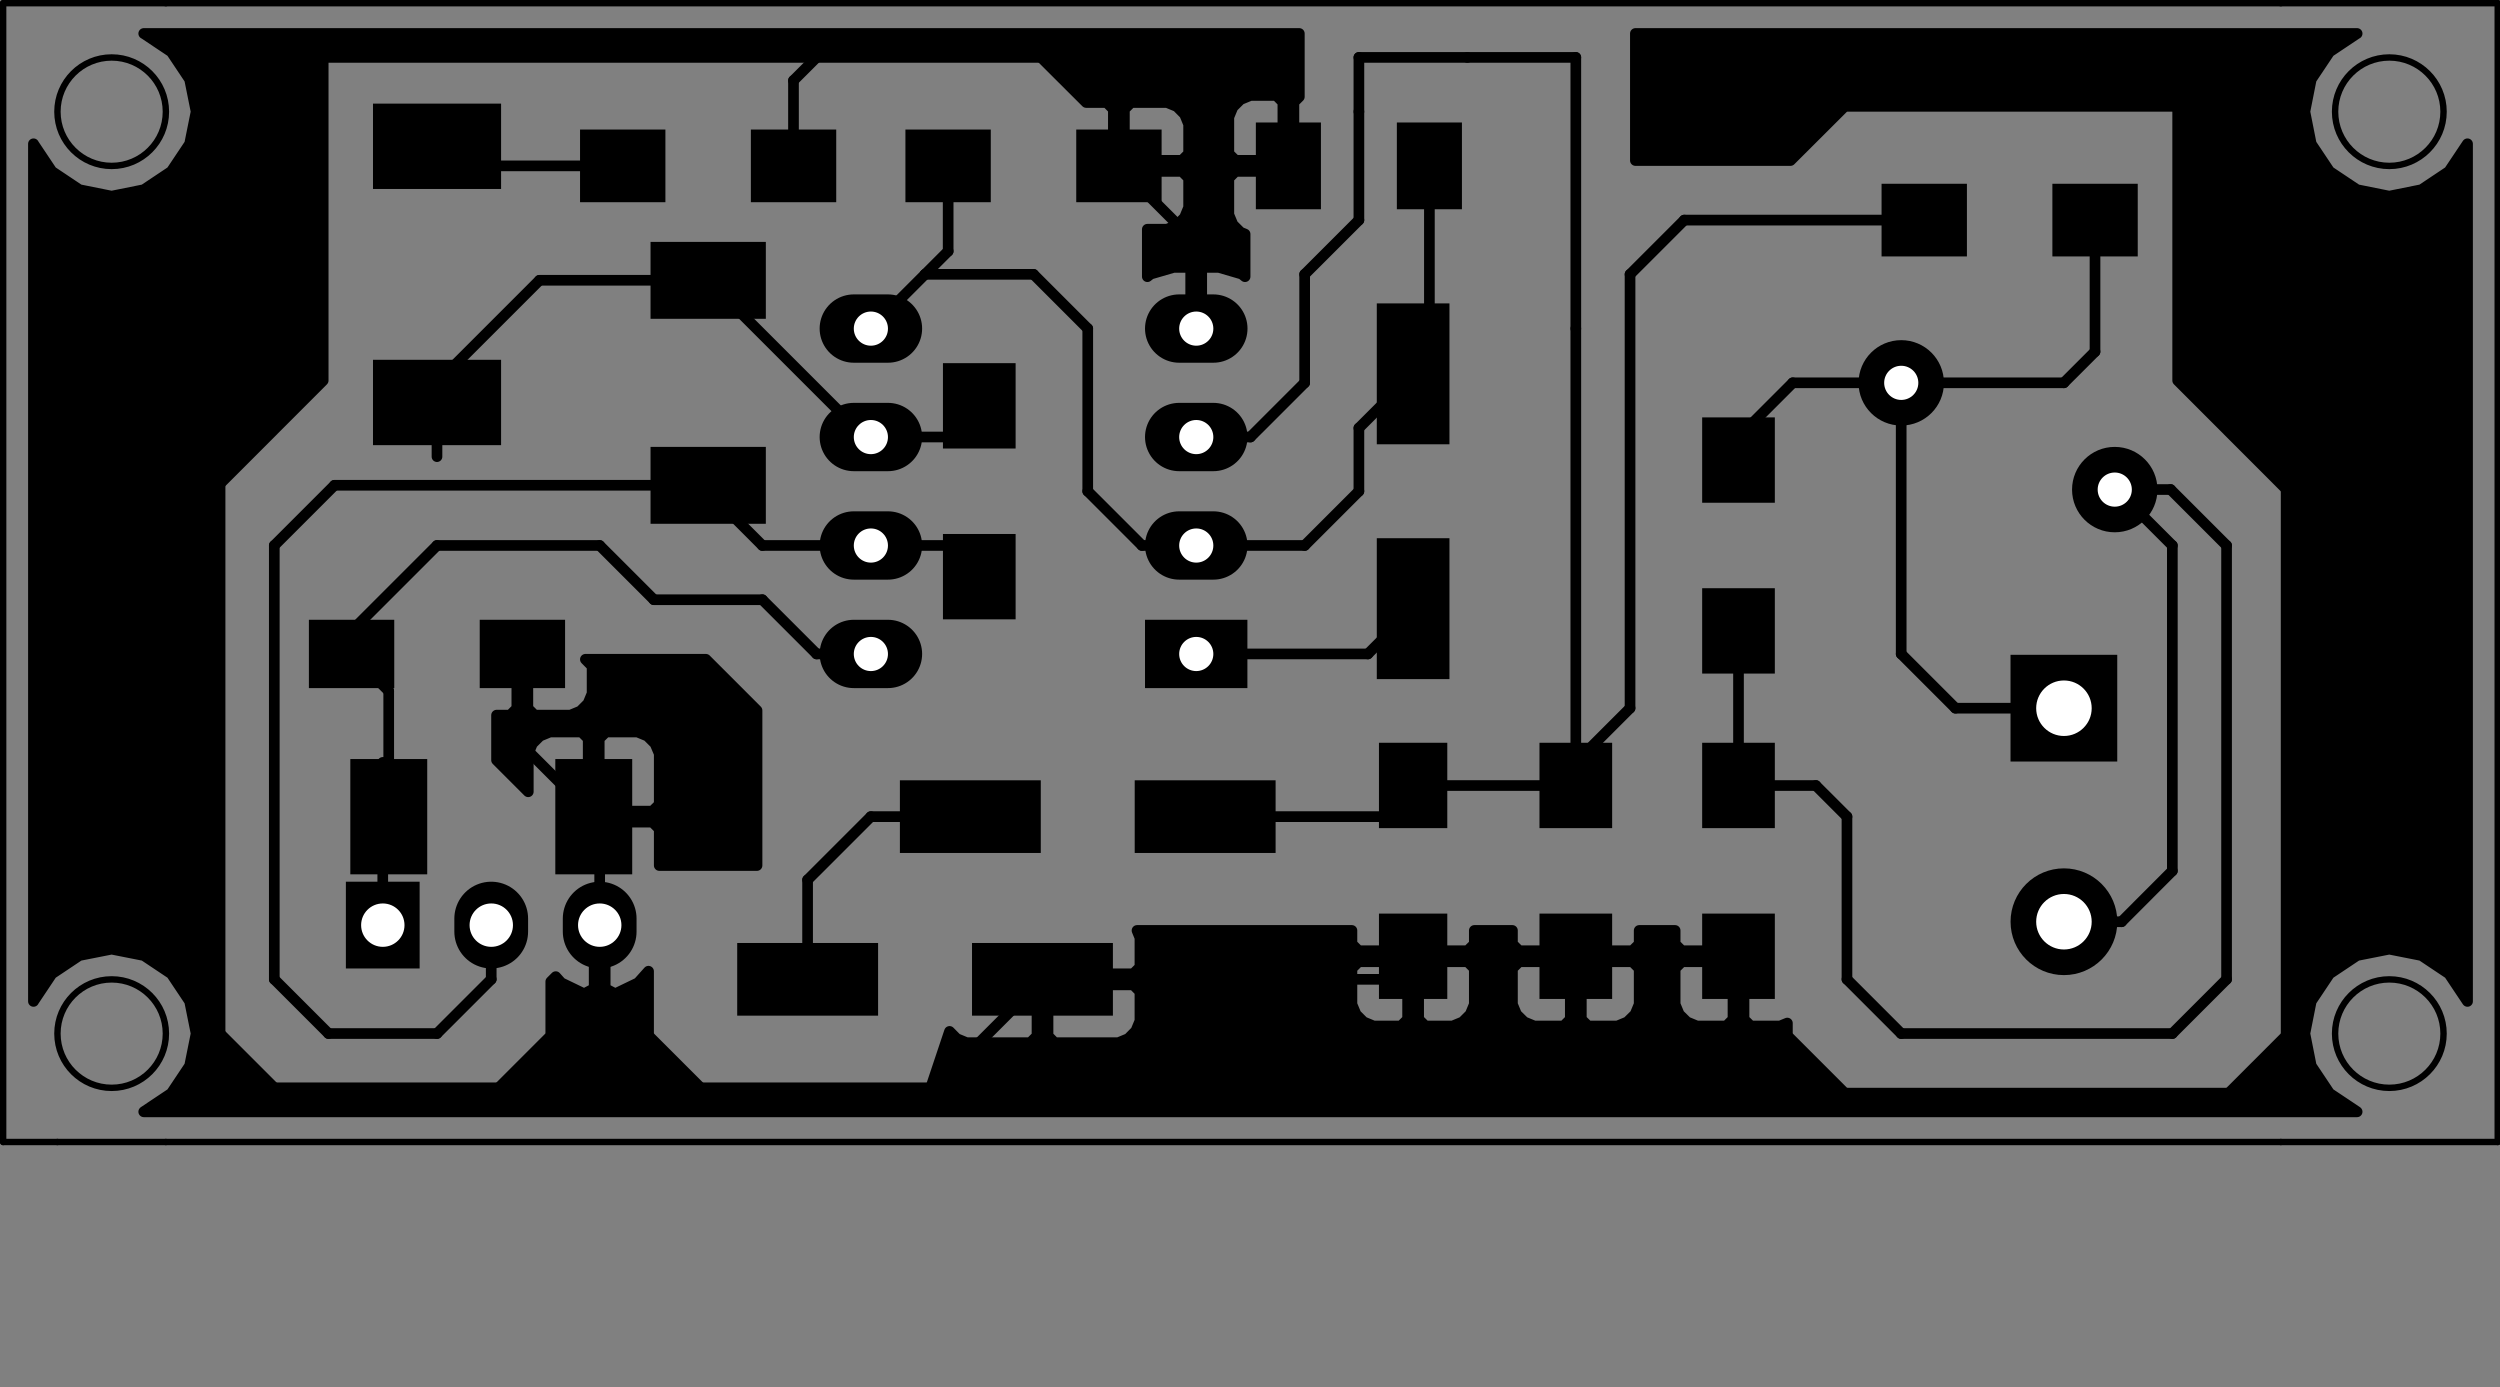 <?xml version="1.0" standalone="no"?>
 <!DOCTYPE svg PUBLIC "-//W3C//DTD SVG 1.1//EN" 
 "http://www.w3.org/Graphics/SVG/1.1/DTD/svg11.dtd"> 
<svg xmlns="http://www.w3.org/2000/svg" version="1.1" 
    width="5.855cm" height="3.249cm" viewBox="0 0 23050 12790 ">
<rect x="0" y="0" width="23050" height="12790" fill="#808080" stroke="none"/>
<title>SVG Picture created as current_sensor_00-brd.svg date 2017/01/28 16:19:25 </title>
  <desc>Picture generated by PCBNEW </desc>
<g style="fill:#000000; fill-opacity:1;stroke:#000000; stroke-opacity:1;
stroke-linecap:round; stroke-linejoin:round; "
 transform="translate(0 0) scale(1 1)">
</g>
<g style="fill:#000000; fill-opacity:0.0; 
stroke:#000000; stroke-width:-0; stroke-opacity:1; 
stroke-linecap:round; stroke-linejoin:round;">
</g>
<g style="fill:#000000; fill-opacity:0.0; 
stroke:#000000; stroke-width:0; stroke-opacity:1; 
stroke-linecap:round; stroke-linejoin:round;">
</g>
<g style="fill:#000000; fill-opacity:1.0; 
stroke:#000000; stroke-width:0; stroke-opacity:1; 
stroke-linecap:round; stroke-linejoin:round;">
<polyline style="fill-rule:evenodd;"
points="12714,6848
13344,6848
13344,7635
12714,7635
12714,6848
" /> 
<polyline style="fill-rule:evenodd;"
points="12714,8423
13344,8423
13344,9210
12714,9210
12714,8423
" /> 
<polyline style="fill-rule:evenodd;"
points="3230,8061
3230,6998
3939,6998
3939,8061
3230,8061
" /> 
<polyline style="fill-rule:evenodd;"
points="5120,8061
5120,6998
5829,6998
5829,8061
5120,8061
" /> 
<polyline style="fill-rule:evenodd;"
points="2848,6344
2848,5714
3635,5714
3635,6344
2848,6344
" /> 
<polyline style="fill-rule:evenodd;"
points="4423,6344
4423,5714
5210,5714
5210,6344
4423,6344
" /> 
<polyline style="fill-rule:evenodd;"
points="13479,1129
13479,1929
12879,1929
12879,1129
13479,1129
" /> 
<polyline style="fill-rule:evenodd;"
points="12179,1129
12179,1929
11579,1929
11579,1129
12179,1129
" /> 
<polyline style="fill-rule:evenodd;"
points="4620,4104
3439,4104
3439,3317
4620,3317
4620,4104
" /> 
<polyline style="fill-rule:evenodd;"
points="4620,1742
3439,1742
3439,955
4620,955
4620,1742
" /> 
<polyline style="fill-rule:evenodd;"
points="7061,4829
5998,4829
5998,4120
7061,4120
7061,4829
" /> 
<polyline style="fill-rule:evenodd;"
points="7061,2939
5998,2939
5998,2230
7061,2230
7061,2939
" /> 
<polyline style="fill-rule:evenodd;"
points="11761,7194
11761,7864
10462,7864
10462,7194
11761,7194
" /> 
<polyline style="fill-rule:evenodd;"
points="9596,7194
9596,7864
8297,7864
8297,7194
9596,7194
" /> 
<polyline style="fill-rule:evenodd;"
points="10261,8694
10261,9364
8962,9364
8962,8694
10261,8694
" /> 
<polyline style="fill-rule:evenodd;"
points="8096,8694
8096,9364
6797,9364
6797,8694
8096,8694
" /> 
<polyline style="fill-rule:evenodd;"
points="12694,2797
13364,2797
13364,4096
12694,4096
12694,2797
" /> 
<polyline style="fill-rule:evenodd;"
points="12694,4962
13364,4962
13364,6261
12694,6261
12694,4962
" /> 
<polyline style="fill-rule:evenodd;"
points="18537,6037
19521,6037
19521,7021
18537,7021
18537,6037
" /> 
<circle cx="19029.5" cy="8498.03" r="492.126" /> 
</g>
<g style="fill:#000000; fill-opacity:1.0; 
stroke:#000000; stroke-width:39.37; stroke-opacity:1; 
stroke-linecap:round; stroke-linejoin:round;">
</g>
<g style="fill:#000000; fill-opacity:1.0; 
stroke:#000000; stroke-width:0; stroke-opacity:1; 
stroke-linecap:round; stroke-linejoin:round;">
<polyline style="fill-rule:evenodd;"
points="3189,8929
3189,8129
3869,8129
3869,8929
3189,8929
" /> 
</g>
<g style="fill:#000000; fill-opacity:1.0; 
stroke:#000000; stroke-width:680; stroke-opacity:1; 
stroke-linecap:round; stroke-linejoin:round;">
</g>
<g style="fill:#000000; fill-opacity:0.0; 
stroke:#000000; stroke-width:680; stroke-opacity:1; 
stroke-linecap:round; stroke-linejoin:round;">
<path d="M4529 8469
L4529 8589
" />
<path d="M5529 8469
L5529 8589
" />
</g>
<g style="fill:#000000; fill-opacity:0.0; 
stroke:#000000; stroke-width:0; stroke-opacity:1; 
stroke-linecap:round; stroke-linejoin:round;">
</g>
<g style="fill:#000000; fill-opacity:1.0; 
stroke:#000000; stroke-width:0; stroke-opacity:1; 
stroke-linecap:round; stroke-linejoin:round;">
<polyline style="fill-rule:evenodd;"
points="15694,3848
16364,3848
16364,4635
15694,4635
15694,3848
" /> 
<polyline style="fill-rule:evenodd;"
points="15694,5423
16364,5423
16364,6210
15694,6210
15694,5423
" /> 
<polyline style="fill-rule:evenodd;"
points="19710,1694
19710,2364
18923,2364
18923,1694
19710,1694
" /> 
<polyline style="fill-rule:evenodd;"
points="18135,1694
18135,2364
17348,2364
17348,1694
18135,1694
" /> 
<polyline style="fill-rule:evenodd;"
points="16364,9210
15694,9210
15694,8423
16364,8423
16364,9210
" /> 
<polyline style="fill-rule:evenodd;"
points="16364,7635
15694,7635
15694,6848
16364,6848
16364,7635
" /> 
<polyline style="fill-rule:evenodd;"
points="14194,6848
14864,6848
14864,7635
14194,7635
14194,6848
" /> 
<polyline style="fill-rule:evenodd;"
points="14194,8423
14864,8423
14864,9210
14194,9210
14194,8423
" /> 
<polyline style="fill-rule:evenodd;"
points="8348,1864
8348,1194
9135,1194
9135,1864
8348,1864
" /> 
<polyline style="fill-rule:evenodd;"
points="9923,1864
9923,1194
10710,1194
10710,1864
9923,1864
" /> 
<polyline style="fill-rule:evenodd;"
points="5348,1864
5348,1194
6135,1194
6135,1864
5348,1864
" /> 
<polyline style="fill-rule:evenodd;"
points="6923,1864
6923,1194
7710,1194
7710,1864
6923,1864
" /> 
<polyline style="fill-rule:evenodd;"
points="9364,5710
8694,5710
8694,4923
9364,4923
9364,5710
" /> 
<polyline style="fill-rule:evenodd;"
points="9364,4135
8694,4135
8694,3348
9364,3348
9364,4135
" /> 
<circle cx="17529.5" cy="3529.53" r="393.701" /> 
</g>
<g style="fill:#000000; fill-opacity:1.0; 
stroke:#000000; stroke-width:39.37; stroke-opacity:1; 
stroke-linecap:round; stroke-linejoin:round;">
</g>
<g style="fill:#000000; fill-opacity:1.0; 
stroke:#000000; stroke-width:0; stroke-opacity:1; 
stroke-linecap:round; stroke-linejoin:round;">
<circle cx="19498" cy="4513.78" r="393.701" /> 
</g>
<g style="fill:#000000; fill-opacity:1.0; 
stroke:#000000; stroke-width:39.37; stroke-opacity:1; 
stroke-linecap:round; stroke-linejoin:round;">
</g>
<g style="fill:#000000; fill-opacity:1.0; 
stroke:#000000; stroke-width:0; stroke-opacity:1; 
stroke-linecap:round; stroke-linejoin:round;">
<polyline style="fill-rule:evenodd;"
points="11501,5714
11501,6344
10557,6344
10557,5714
11501,5714
" /> 
</g>
<g style="fill:#000000; fill-opacity:1.0; 
stroke:#000000; stroke-width:629.921; stroke-opacity:1; 
stroke-linecap:round; stroke-linejoin:round;">
</g>
<g style="fill:#000000; fill-opacity:0.0; 
stroke:#000000; stroke-width:629.921; stroke-opacity:1; 
stroke-linecap:round; stroke-linejoin:round;">
<path d="M8187 3029
L7872 3029
" />
<path d="M11187 5029
L10872 5029
" />
<path d="M8187 4029
L7872 4029
" />
<path d="M11187 4029
L10872 4029
" />
<path d="M8187 5029
L7872 5029
" />
<path d="M11187 3029
L10872 3029
" />
<path d="M8187 6029
L7872 6029
" />
</g>
<g style="fill:#000000; fill-opacity:0.0; 
stroke:#000000; stroke-width:98.425; stroke-opacity:1; 
stroke-linecap:round; stroke-linejoin:round;">
<path d="M17742 2029
L15529 2029
" />
<path d="M15029 6529
L14529 7029
" />
<path d="M15029 2529
L15029 6529
" />
<path d="M15529 2029
L15029 2529
" />
<path d="M14529 7029
L14529 7242
" />
<path d="M11029 4029
L11529 4029
" />
<path d="M14529 529
L14529 3029
" />
<path d="M13529 529
L14529 529
" />
<path d="M12529 529
L13529 529
" />
<path d="M12529 1029
L12529 529
" />
<path d="M12529 2029
L12529 1029
" />
<path d="M12029 2529
L12529 2029
" />
<path d="M12029 3529
L12029 2529
" />
<path d="M11529 4029
L12029 3529
" />
<path d="M14529 7242
L14529 3029
" />
<path d="M10529 7529
L11112 7529
" />
<path d="M14529 7242
L13029 7242
" />
<path d="M13029 7242
L12742 7529
" />
<path d="M12742 7529
L11112 7529
" />
<path d="M5529 9529
L5029 10029
" />
<path d="M2529 529
L7529 529
" />
<path d="M2029 1029
L2529 529
" />
<path d="M2029 9529
L2029 1029
" />
<path d="M2529 10029
L2029 9529
" />
<path d="M5029 10029
L2529 10029
" />
<path d="M4816 6029
L4816 6871
" />
<path d="M4816 6871
L5474 7529
" />
<path d="M5529 8529
L5529 7084
" />
<path d="M5529 7084
L5474 7029
" />
<path d="M7316 1529
L7316 742
" />
<path d="M7316 742
L7529 529
" />
<path d="M10316 816
L10316 1529
" />
<path d="M10029 529
L10316 816
" />
<path d="M7529 529
L10029 529
" />
<path d="M11029 3029
L11029 2242
" />
<path d="M11029 2242
L10316 1529
" />
<path d="M11879 1529
L10316 1529
" />
<path d="M16029 8816
L14529 8816
" />
<path d="M14529 8816
L13029 8816
" />
<path d="M13029 8816
L12816 9029
" />
<path d="M12816 9029
L9612 9029
" />
<path d="M9612 9029
L8612 10029
" />
<path d="M8612 10029
L6029 10029
" />
<path d="M6029 10029
L5529 9529
" />
<path d="M5529 9529
L5529 8529
" />
<path d="M8029 6029
L7529 6029
" />
<path d="M4029 5029
L3242 5816
" />
<path d="M5529 5029
L4029 5029
" />
<path d="M6029 5529
L5529 5029
" />
<path d="M7029 5529
L6029 5529
" />
<path d="M7529 6029
L7029 5529
" />
<path d="M3242 5816
L3242 6029
" />
<path d="M3584 7529
L3584 6371
" />
<path d="M3584 6371
L3242 6029
" />
<path d="M3584 7029
L3529 7029
" />
<path d="M3529 8529
L3529 7084
" />
<path d="M3529 7084
L3584 7029
" />
<path d="M11029 5029
L10529 5029
" />
<path d="M9529 2529
L8529 2529
" />
<path d="M10029 3029
L9529 2529
" />
<path d="M10029 4529
L10029 3029
" />
<path d="M10529 5029
L10029 4529
" />
<path d="M8742 1529
L8742 2316
" />
<path d="M8742 2316
L8529 2529
" />
<path d="M8529 2529
L8029 3029
" />
<path d="M13179 1529
L13179 3296
" />
<path d="M13179 3296
L13029 3446
" />
<path d="M11029 5029
L12029 5029
" />
<path d="M12529 3946
L13029 3446
" />
<path d="M12529 4529
L12529 3946
" />
<path d="M12029 5029
L12529 4529
" />
<path d="M4029 3710
L4029 3529
" />
<path d="M4029 3529
L4974 2584
" />
<path d="M4974 2584
L6529 2584
" />
<path d="M8029 4029
L7974 4029
" />
<path d="M7974 4029
L6529 2584
" />
<path d="M4029 4210
L4029 4029
" />
<path d="M8029 4029
L8742 4029
" />
<path d="M8742 4029
L9029 3742
" />
<path d="M5742 1529
L4210 1529
" />
<path d="M4210 1529
L4029 1348
" />
<path d="M6529 4474
L3084 4474
" />
<path d="M4529 9029
L4529 8529
" />
<path d="M4029 9529
L4529 9029
" />
<path d="M3029 9529
L4029 9529
" />
<path d="M2529 9029
L3029 9529
" />
<path d="M2529 5029
L2529 9029
" />
<path d="M3084 4474
L2529 5029
" />
<path d="M8029 5029
L7029 5029
" />
<path d="M7029 5029
L6529 4529
" />
<path d="M6529 4529
L6529 4474
" />
<path d="M8029 5029
L8742 5029
" />
<path d="M8742 5029
L9029 5316
" />
<path d="M7446 9029
L7446 8112
" />
<path d="M8029 7529
L8946 7529
" />
<path d="M7446 8112
L8029 7529
" />
<path d="M11029 6029
L12612 6029
" />
<path d="M12612 6029
L13029 5612
" />
<path d="M17529 3529
L19029 3529
" />
<path d="M19316 3242
L19316 2029
" />
<path d="M19029 3529
L19316 3242
" />
<path d="M19029 6529
L18029 6529
" />
<path d="M17529 6029
L17529 3529
" />
<path d="M18029 6529
L17529 6029
" />
<path d="M17529 3529
L16529 3529
" />
<path d="M16529 3529
L16029 4029
" />
<path d="M16029 4029
L16029 4242
" />
<path d="M19498 4513
L20013 4513
" />
<path d="M16742 7242
L16029 7242
" />
<path d="M17029 7529
L16742 7242
" />
<path d="M17029 9029
L17029 7529
" />
<path d="M17529 9529
L17029 9029
" />
<path d="M20029 9529
L17529 9529
" />
<path d="M20529 9029
L20029 9529
" />
<path d="M20529 5029
L20529 9029
" />
<path d="M20013 4513
L20529 5029
" />
<path d="M19498 4513
L19513 4513
" />
<path d="M19513 4513
L20029 5029
" />
<path d="M20029 5029
L20029 8029
" />
<path d="M20029 8029
L19561 8498
" />
<path d="M19561 8498
L19029 8498
" />
<path d="M16029 5816
L16029 7242
" />
</g>
<g style="fill:#000000; fill-opacity:1.0; 
stroke:#000000; stroke-width:100; stroke-opacity:1; 
stroke-linecap:round; stroke-linejoin:round;">
<polyline style="fill-rule:evenodd;"
points="11979,892
11929,942
11929,1479
11937,1479
11937,1579
11929,1579
11929,1587
11829,1587
11829,1579
11392,1579
11329,1642
11329,1979
11367,2071
11437,2141
11479,2158
11479,2550
11449,2526
11237,2464
11079,2464
11079,2979
10979,2979
10979,2464
10822,2464
10609,2526
10579,2550
10579,2114
10760,2114
10852,2076
10922,2005
10960,1913
10960,1642
10898,1579
10366,1579
10366,1587
10266,1587
10266,1579
10259,1579
10259,1479
10266,1479
10266,1007
10366,1007
10366,1479
10898,1479
10960,1417
10960,1145
10933,1079
11329,1079
11329,1417
11392,1479
11829,1479
11829,942
11767,879
11529,879
11437,917
11367,987
11329,1079
10933,1079
10922,1053
10852,982
10760,944
10429,944
10366,1007
10266,1007
10204,944
10015,944
9564,494
9548,483
9529,479
3029,479
3010,483
2993,494
2982,511
2979,529
2979,3508
1994,4494
1983,4510
1979,4529
1979,9529
1983,9548
1994,9564
2494,10064
2510,10075
2529,10079
4529,10079
4548,10075
4564,10064
5064,9564
5075,9548
5079,9529
5079,9050
5124,9005
5174,9061
5381,9161
5388,9162
5479,9114
5479,8650
5564,8564
5575,8548
5579,8528
5575,8509
5564,8494
5542,8471
5579,8471
5579,8479
5587,8479
5587,8579
5579,8579
5579,9114
5670,9162
5677,9161
5884,9061
5979,8955
5979,9529
5983,9548
5994,9564
6494,10064
6510,10075
6529,10079
8529,10079
8548,10075
8565,10064
8576,10045
8755,9510
8820,9576
8912,9614
9499,9614
9562,9551
9562,9079
9662,9079
9662,9551
9724,9614
10311,9614
10403,9576
10473,9505
10511,9413
10511,9142
10449,9079
9662,9079
9562,9079
9554,9079
9554,8979
9562,8979
9562,8971
9662,8971
9662,8979
10449,8979
10499,8929
12464,8929
12464,9260
12502,9352
12572,9422
12664,9460
12917,9460
12979,9398
12979,8866
13079,8866
13079,9398
13142,9460
13394,9460
13486,9422
13556,9352
13594,9260
13594,8929
13944,8929
13944,9260
13982,9352
14053,9422
14145,9460
14417,9460
14479,9398
14479,8866
14579,8866
14579,9398
14642,9460
14913,9460
15005,9422
15076,9352
15114,9260
15114,8929
15444,8929
15444,9260
15482,9352
15553,9422
15645,9460
15917,9460
15979,9398
15979,8866
15507,8866
15444,8929
15114,8929
15051,8866
14579,8866
14479,8866
14007,8866
13944,8929
13594,8929
13531,8866
13079,8866
12979,8866
12527,8866
12464,8929
10499,8929
10511,8917
10511,8645
10484,8579
12464,8579
12464,8704
12527,8766
12979,8766
12979,8759
13079,8759
13079,8766
13531,8766
13594,8704
13594,8579
13944,8579
13944,8704
14007,8766
14479,8766
14479,8759
14579,8759
14579,8766
15051,8766
15114,8704
15114,8579
15444,8579
15444,8704
15507,8766
15979,8766
15979,8759
16079,8759
16079,8766
16087,8766
16087,8866
16079,8866
16079,9398
16142,9460
16413,9460
16479,9433
16479,9529
16483,9548
16494,9564
16994,10064
17010,10075
17029,10079
20529,10079
20548,10075
20564,10064
21064,9564
21075,9548
21079,9529
21079,4529
21075,4510
21064,4494
20079,3508
20079,1029
20075,1010
20064,993
20047,982
20029,979
17029,979
17010,983
16994,994
16508,1479
15079,1479
15079,309
21732,309
21731,309
21478,478
21309,731
21250,1029
21309,1327
21478,1580
21731,1749
22029,1809
22327,1749
22580,1580
22749,1327
22750,1326
22750,9232
22749,9231
22580,8978
22327,8809
22029,8750
21731,8809
21478,8978
21309,9231
21250,9529
21309,9827
21478,10080
21731,10249
21732,10250
1326,10250
1327,10249
1580,10080
1749,9827
1809,9529
1749,9231
1580,8978
1327,8809
1029,8750
731,8809
478,8978
309,9231
309,9232
309,1326
309,1327
478,1580
731,1749
1029,1809
1327,1749
1580,1580
1749,1327
1809,1029
1749,731
1580,478
1327,309
1326,309
11979,309
11979,892
" /> 
<polyline style="fill-rule:evenodd;"
points="4866,6531
4929,6594
5260,6594
5352,6556
5422,6486
5460,6394
5460,6142
5398,6079
5460,6079
5460,6079
6508,6079
6979,6550
6979,7979
6079,7979
6079,7642
6016,7579
5524,7579
5524,7587
5424,7587
5424,7579
5416,7579
5416,7479
5424,7479
5424,6810
5524,6810
5524,7479
6016,7479
6079,7417
6079,6948
6040,6856
5970,6786
5878,6748
5587,6748
5524,6810
5424,6810
5362,6748
5070,6748
4978,6786
4908,6856
4870,6948
4870,7299
4579,7008
4579,6594
4704,6594
4766,6531
4766,6079
4866,6079
4866,6531
" /> 
</g>
<g style="fill:#FFFFFF; fill-opacity:1.0; 
stroke:#FFFFFF; stroke-width:100; stroke-opacity:1; 
stroke-linecap:round; stroke-linejoin:round;">
</g>
<g style="fill:#FFFFFF; fill-opacity:1.0; 
stroke:#FFFFFF; stroke-width:0; stroke-opacity:1; 
stroke-linecap:round; stroke-linejoin:round;">
<circle cx="19029.5" cy="6529.53" r="255.906" /> 
</g>
<g style="fill:#FFFFFF; fill-opacity:1.0; 
stroke:#FFFFFF; stroke-width:39.37; stroke-opacity:1; 
stroke-linecap:round; stroke-linejoin:round;">
</g>
<g style="fill:#FFFFFF; fill-opacity:1.0; 
stroke:#FFFFFF; stroke-width:0; stroke-opacity:1; 
stroke-linecap:round; stroke-linejoin:round;">
<circle cx="19029.5" cy="8498.03" r="255.906" /> 
</g>
<g style="fill:#FFFFFF; fill-opacity:1.0; 
stroke:#FFFFFF; stroke-width:39.37; stroke-opacity:1; 
stroke-linecap:round; stroke-linejoin:round;">
</g>
<g style="fill:#FFFFFF; fill-opacity:1.0; 
stroke:#FFFFFF; stroke-width:0; stroke-opacity:1; 
stroke-linecap:round; stroke-linejoin:round;">
<circle cx="3529.53" cy="8529.53" r="200" /> 
</g>
<g style="fill:#FFFFFF; fill-opacity:1.0; 
stroke:#FFFFFF; stroke-width:39.37; stroke-opacity:1; 
stroke-linecap:round; stroke-linejoin:round;">
</g>
<g style="fill:#FFFFFF; fill-opacity:1.0; 
stroke:#FFFFFF; stroke-width:0; stroke-opacity:1; 
stroke-linecap:round; stroke-linejoin:round;">
<circle cx="4529.53" cy="8529.53" r="200" /> 
</g>
<g style="fill:#FFFFFF; fill-opacity:1.0; 
stroke:#FFFFFF; stroke-width:39.37; stroke-opacity:1; 
stroke-linecap:round; stroke-linejoin:round;">
</g>
<g style="fill:#FFFFFF; fill-opacity:1.0; 
stroke:#FFFFFF; stroke-width:0; stroke-opacity:1; 
stroke-linecap:round; stroke-linejoin:round;">
<circle cx="5529.53" cy="8529.53" r="200" /> 
</g>
<g style="fill:#FFFFFF; fill-opacity:1.0; 
stroke:#FFFFFF; stroke-width:39.37; stroke-opacity:1; 
stroke-linecap:round; stroke-linejoin:round;">
</g>
<g style="fill:#FFFFFF; fill-opacity:1.0; 
stroke:#FFFFFF; stroke-width:0; stroke-opacity:1; 
stroke-linecap:round; stroke-linejoin:round;">
<circle cx="17529.5" cy="3529.53" r="157.48" /> 
</g>
<g style="fill:#FFFFFF; fill-opacity:1.0; 
stroke:#FFFFFF; stroke-width:39.37; stroke-opacity:1; 
stroke-linecap:round; stroke-linejoin:round;">
</g>
<g style="fill:#FFFFFF; fill-opacity:1.0; 
stroke:#FFFFFF; stroke-width:0; stroke-opacity:1; 
stroke-linecap:round; stroke-linejoin:round;">
<circle cx="19498" cy="4513.78" r="157.48" /> 
</g>
<g style="fill:#FFFFFF; fill-opacity:1.0; 
stroke:#FFFFFF; stroke-width:39.37; stroke-opacity:1; 
stroke-linecap:round; stroke-linejoin:round;">
</g>
<g style="fill:#FFFFFF; fill-opacity:1.0; 
stroke:#FFFFFF; stroke-width:0; stroke-opacity:1; 
stroke-linecap:round; stroke-linejoin:round;">
<circle cx="11029.5" cy="6029.53" r="157.48" /> 
</g>
<g style="fill:#FFFFFF; fill-opacity:1.0; 
stroke:#FFFFFF; stroke-width:39.37; stroke-opacity:1; 
stroke-linecap:round; stroke-linejoin:round;">
</g>
<g style="fill:#FFFFFF; fill-opacity:1.0; 
stroke:#FFFFFF; stroke-width:0; stroke-opacity:1; 
stroke-linecap:round; stroke-linejoin:round;">
<circle cx="8029.53" cy="3029.53" r="157.48" /> 
</g>
<g style="fill:#FFFFFF; fill-opacity:1.0; 
stroke:#FFFFFF; stroke-width:39.37; stroke-opacity:1; 
stroke-linecap:round; stroke-linejoin:round;">
</g>
<g style="fill:#FFFFFF; fill-opacity:1.0; 
stroke:#FFFFFF; stroke-width:0; stroke-opacity:1; 
stroke-linecap:round; stroke-linejoin:round;">
<circle cx="11029.5" cy="5029.53" r="157.48" /> 
</g>
<g style="fill:#FFFFFF; fill-opacity:1.0; 
stroke:#FFFFFF; stroke-width:39.37; stroke-opacity:1; 
stroke-linecap:round; stroke-linejoin:round;">
</g>
<g style="fill:#FFFFFF; fill-opacity:1.0; 
stroke:#FFFFFF; stroke-width:0; stroke-opacity:1; 
stroke-linecap:round; stroke-linejoin:round;">
<circle cx="8029.53" cy="4029.53" r="157.48" /> 
</g>
<g style="fill:#FFFFFF; fill-opacity:1.0; 
stroke:#FFFFFF; stroke-width:39.37; stroke-opacity:1; 
stroke-linecap:round; stroke-linejoin:round;">
</g>
<g style="fill:#FFFFFF; fill-opacity:1.0; 
stroke:#FFFFFF; stroke-width:0; stroke-opacity:1; 
stroke-linecap:round; stroke-linejoin:round;">
<circle cx="11029.5" cy="4029.53" r="157.48" /> 
</g>
<g style="fill:#FFFFFF; fill-opacity:1.0; 
stroke:#FFFFFF; stroke-width:39.37; stroke-opacity:1; 
stroke-linecap:round; stroke-linejoin:round;">
</g>
<g style="fill:#FFFFFF; fill-opacity:1.0; 
stroke:#FFFFFF; stroke-width:0; stroke-opacity:1; 
stroke-linecap:round; stroke-linejoin:round;">
<circle cx="8029.53" cy="5029.53" r="157.48" /> 
</g>
<g style="fill:#FFFFFF; fill-opacity:1.0; 
stroke:#FFFFFF; stroke-width:39.37; stroke-opacity:1; 
stroke-linecap:round; stroke-linejoin:round;">
</g>
<g style="fill:#FFFFFF; fill-opacity:1.0; 
stroke:#FFFFFF; stroke-width:0; stroke-opacity:1; 
stroke-linecap:round; stroke-linejoin:round;">
<circle cx="11029.5" cy="3029.53" r="157.48" /> 
</g>
<g style="fill:#FFFFFF; fill-opacity:1.0; 
stroke:#FFFFFF; stroke-width:39.37; stroke-opacity:1; 
stroke-linecap:round; stroke-linejoin:round;">
</g>
<g style="fill:#FFFFFF; fill-opacity:1.0; 
stroke:#FFFFFF; stroke-width:0; stroke-opacity:1; 
stroke-linecap:round; stroke-linejoin:round;">
<circle cx="8029.53" cy="6029.53" r="157.48" /> 
</g>
<g style="fill:#FFFFFF; fill-opacity:1.0; 
stroke:#FFFFFF; stroke-width:39.37; stroke-opacity:1; 
stroke-linecap:round; stroke-linejoin:round;">
</g>
<g style="fill:#000000; fill-opacity:1.0; 
stroke:#000000; stroke-width:39.37; stroke-opacity:1; 
stroke-linecap:round; stroke-linejoin:round;">
</g>
<g style="fill:#000000; fill-opacity:1.0; 
stroke:#000000; stroke-width:59.055; stroke-opacity:1; 
stroke-linecap:round; stroke-linejoin:round;">
</g>
<g style="fill:#000000; fill-opacity:0.0; 
stroke:#000000; stroke-width:59.055; stroke-opacity:1; 
stroke-linecap:round; stroke-linejoin:round;">
<circle cx="1029.53" cy="1029.53" r="500" /> 
<circle cx="1029.53" cy="9529.53" r="500" /> 
<circle cx="22029.5" cy="9529.53" r="500" /> 
<circle cx="22029.5" cy="1029.53" r="500" /> 
<path d="M23029 29
L21029 29
" />
<path d="M23029 10529
L23029 29
" />
<path d="M21029 10529
L23029 10529
" />
<path d="M29 29
L1529 29
" />
<path d="M29 10529
L29 29
" />
<path d="M529 10529
L29 10529
" />
<path d="M1529 10529
L529 10529
" />
<path d="M21029 10529
L1529 10529
" />
<path d="M1529 29
L21029 29
" />
</g> 
</svg>
